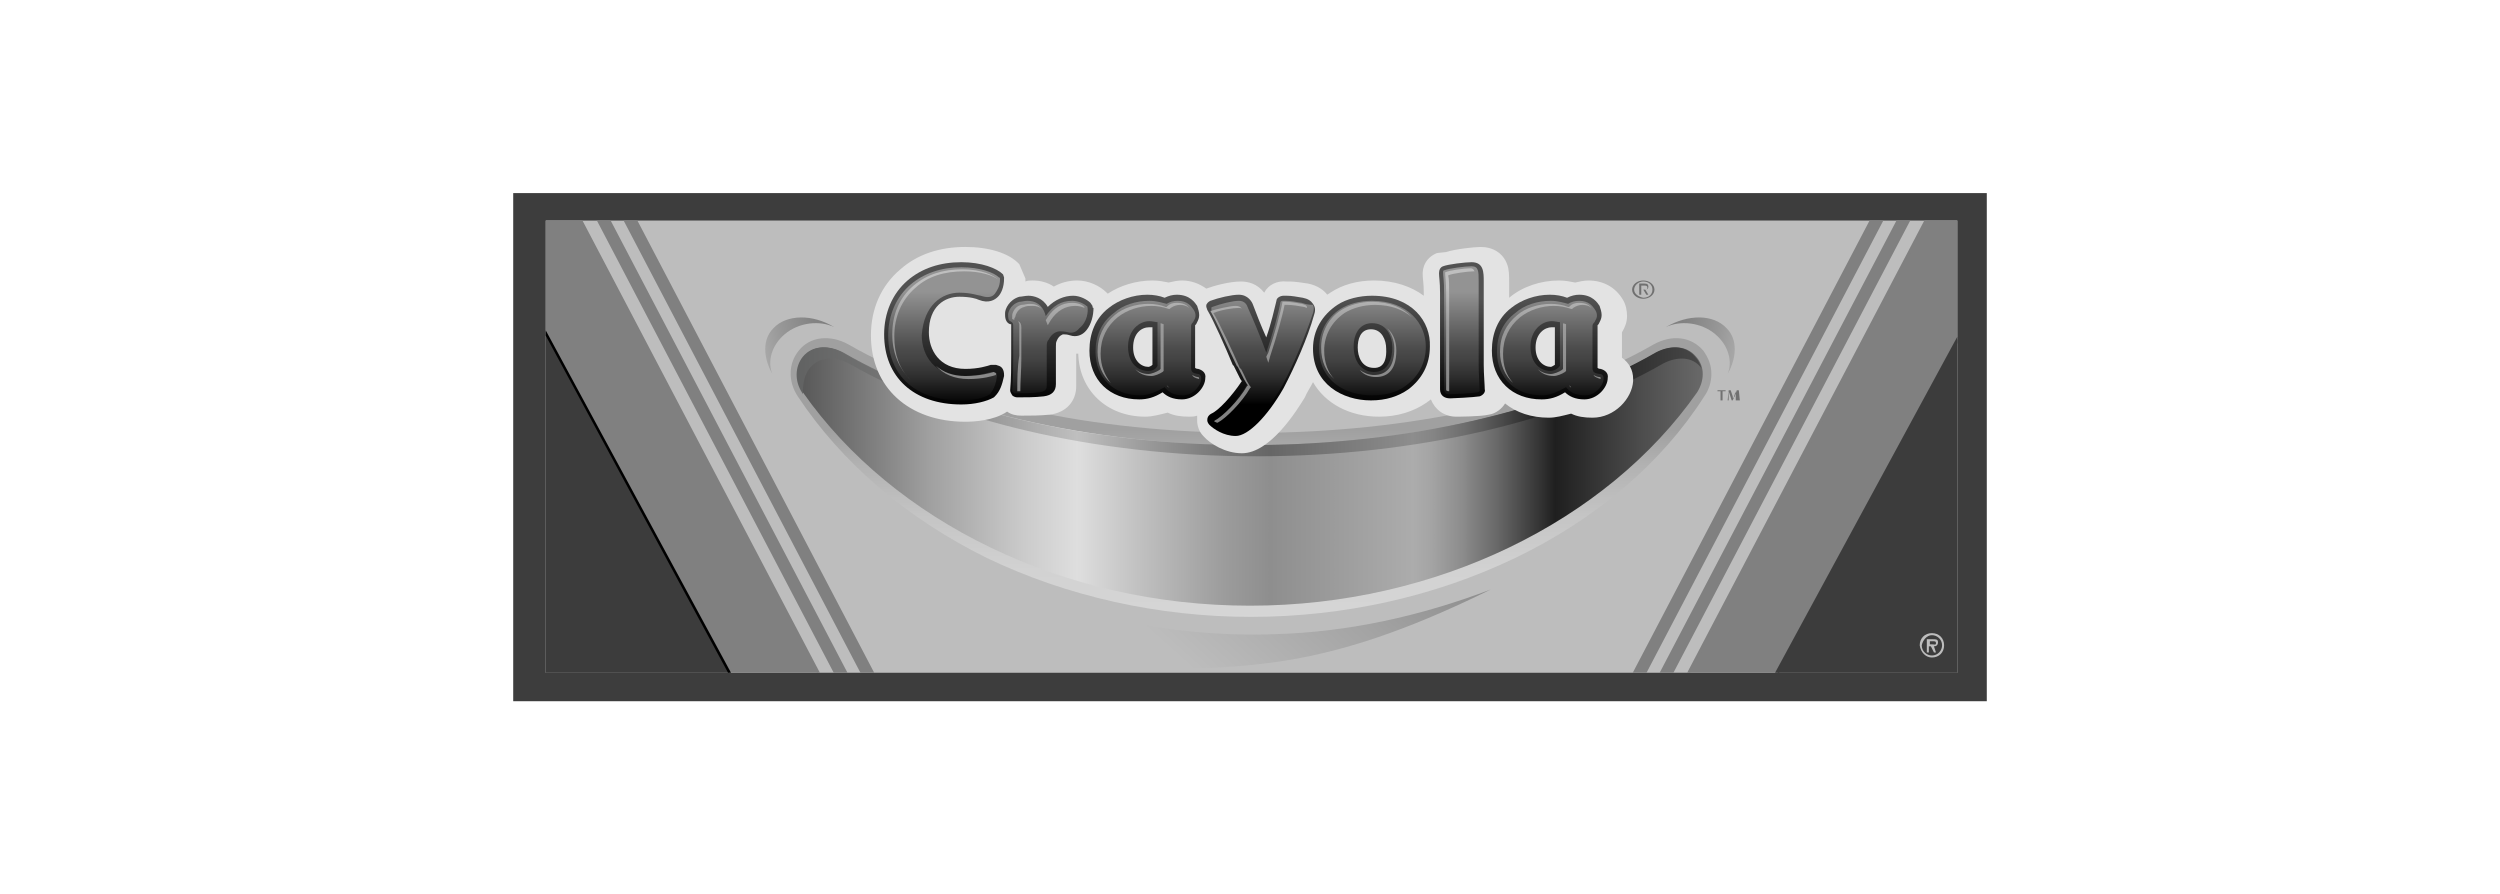 <?xml version="1.0" encoding="utf-8"?>
<!-- Generator: Adobe Illustrator 17.1.0, SVG Export Plug-In . SVG Version: 6.00 Build 0)  -->
<!DOCTYPE svg PUBLIC "-//W3C//DTD SVG 1.1//EN" "http://www.w3.org/Graphics/SVG/1.1/DTD/svg11.dtd">
<svg version="1.1" id="Layer_1" xmlns="http://www.w3.org/2000/svg" xmlns:xlink="http://www.w3.org/1999/xlink" x="0px" y="0px"
	 viewBox="0 0 246 88" enable-background="new 0 0 246 88" xml:space="preserve">
<g>
	<rect x="50.5" y="19" fill-rule="evenodd" clip-rule="evenodd" fill="#3D3D3D" width="145" height="50"/>
	<g>
		<defs>
			<rect id="SVGID_1_" x="53.7" y="21.7" width="138.9" height="44.5"/>
		</defs>
		<use xlink:href="#SVGID_1_"  overflow="visible" fill="#BDBDBD"/>
		<clipPath id="SVGID_2_">
			<use xlink:href="#SVGID_1_"  overflow="visible"/>
		</clipPath>
		<g clip-path="url(#SVGID_2_)">
			<g>
				<g>
					<polygon fill-rule="evenodd" clip-rule="evenodd" fill="#808080" points="47.6,3.3 47.6,69 82,69 					"/>
					<path fill="#808080" d="M82.2,69.1H47.4V3.3l0.2-0.1L82.2,69.1z M47.7,68.9h34.1L47.7,3.8V68.9z"/>
				</g>
				<g>
					<polygon fill-rule="evenodd" clip-rule="evenodd" fill="#3C3C3C" points="46.5,19.3 46.5,69 73.3,69 					"/>
					<path d="M73.5,69.1H46.3V19.3l0.2-0.1L73.5,69.1z M46.6,68.9h26.5l-26.5-49V68.9z"/>
				</g>
				
					<rect x="22.3" y="35.4" transform="matrix(0.464 0.886 -0.886 0.464 67.751 -39.983)" fill="#808080" width="89.2" height="1.2"/>
				
					<rect x="22.7" y="31.1" transform="matrix(0.464 0.886 -0.886 0.464 64.152 -42.607)" fill="#808080" width="89.2" height="1.2"/>
			</g>
			<rect x="47.6" y="-7.9" fill="none" width="40.8" height="76.8"/>
		</g>
		<g clip-path="url(#SVGID_2_)">
			<g>
				<g>
					<polygon fill-rule="evenodd" clip-rule="evenodd" fill="#808080" points="199.1,3.3 199.1,69 164.7,69 					"/>
					<path fill="#808080" d="M199.2,69.1h-34.7l0.1-0.2L199,3.3l0.2,0.1V69.1z M164.9,68.9H199V3.8L164.9,68.9z"/>
				</g>
				<g>
					<polygon fill-rule="evenodd" clip-rule="evenodd" fill="#3C3C3C" points="200.2,19.3 200.2,69 173.4,69 					"/>
					<path fill="#3C3C3C" d="M200.3,69.1h-27.2l0.1-0.2l26.9-49.6l0.2,0.1V69.1z M173.6,68.9h26.5v-49L173.6,68.9z"/>
				</g>
				
					<rect x="179.2" y="-8.6" transform="matrix(0.886 0.464 -0.464 0.886 37.151 -79.224)" fill="#808080" width="1.2" height="89.2"/>
				
					<rect x="178.8" y="-12.9" transform="matrix(0.886 0.464 -0.464 0.886 35.122 -79.541)" fill="#808080" width="1.2" height="89.2"/>
			</g>
			<rect x="158.3" y="-7.9" fill="none" width="40.8" height="76.8"/>
		</g>
	</g>
	<path fill-rule="evenodd" clip-rule="evenodd" fill="#BDBDBD" d="M190.1,64.7c0.7,0,1.2-0.5,1.2-1.2c0-0.7-0.5-1.2-1.2-1.2
		c-0.7,0-1.2,0.5-1.2,1.2C189,64.2,189.5,64.7,190.1,64.7z M190.1,62.5c0.5,0,1,0.4,1,1c0,0.5-0.4,1-1,1c-0.5,0-1-0.4-1-1
		C189.2,63,189.6,62.5,190.1,62.5z M190.3,63.6c0.2,0,0.4-0.1,0.4-0.4c0-0.3-0.2-0.3-0.5-0.3h-0.6v1.3h0.2v-0.6h0.2l0.3,0.6h0.2
		L190.3,63.6z M190.2,63.1c0.2,0,0.3,0,0.3,0.2c0,0.2-0.2,0.1-0.4,0.1h-0.2v-0.3H190.2z"/>
	<g>
		
			<linearGradient id="SVGID_3_" gradientUnits="userSpaceOnUse" x1="310.19" y1="410.684" x2="310.19" y2="391.844" gradientTransform="matrix(1 0 0 1 -187.166 -349.513)">
			<stop  offset="0" style="stop-color:#D6D6D6"/>
			<stop  offset="0.267" style="stop-color:#D2D2D2"/>
			<stop  offset="0.544" style="stop-color:#C5C5C5"/>
			<stop  offset="0.825" style="stop-color:#B1B1B1"/>
			<stop  offset="1" style="stop-color:#A0A0A0"/>
		</linearGradient>
		<path fill="url(#SVGID_3_)" d="M167.6,34.5c-1.2-1.4-3.1-1.6-4.9-0.6c-9.5,5.5-24,8.7-39.6,8.7c-15.7,0-30.1-3.2-39.6-8.7
			c-1.8-1-3.8-0.8-4.9,0.6c-1,1.2-1.1,3-0.1,4.5c4.3,6.5,10.7,12,18.6,15.9c7.9,3.8,16.9,5.8,26,5.8c9.1,0,18.1-2,26-5.8
			c7.9-3.8,14.4-9.3,18.6-15.9c0.5-0.7,0.7-1.5,0.7-2.2C168.4,35.9,168.1,35.2,167.6,34.5z"/>
		<g>
			<g>
				
					<linearGradient id="SVGID_4_" gradientUnits="userSpaceOnUse" x1="205.596" y1="-368.061" x2="237.32" y2="-397.547" gradientTransform="matrix(0.98 0 0 0.813 -98.621 369.051)">
					<stop  offset="0.324" style="stop-color:#BDBDBD"/>
					<stop  offset="0.708" style="stop-color:#A3A3A3"/>
					<stop  offset="0.978" style="stop-color:#8D8D8D"/>
				</linearGradient>
				<path fill="url(#SVGID_4_)" d="M93.1,62.1c11.9,3.6,23.2,4.5,33.4,2.9c6.9-1.1,13.5-3.7,20.2-7c-7.1,2.7-14.2,4.2-21.2,4.4
					c-10.4,0.4-21.3-2-32.5-7"/>
			</g>
			<g>
				
					<linearGradient id="SVGID_5_" gradientUnits="userSpaceOnUse" x1="8248.076" y1="1219.615" x2="8255.3" y2="1219.615" gradientTransform="matrix(-0.979 -0.204 -0.204 0.979 8494.423 523.038)">
					<stop  offset="0" style="stop-color:#A7A7A7"/>
					<stop  offset="0.276" style="stop-color:#979797"/>
					<stop  offset="0.702" style="stop-color:#848484"/>
					<stop  offset="1" style="stop-color:#7D7D7D"/>
				</linearGradient>
				<path fill="url(#SVGID_5_)" d="M169.9,32.3c1.1,1.1,1,2.9,0.1,4.5c0.5-1.2,0.1-2.8-1.2-3.9c-1.4-1.2-3.5-1.4-4.9-0.7
					C166.1,30.9,168.6,30.9,169.9,32.3z"/>
			</g>
			<g>
				
					<linearGradient id="SVGID_6_" gradientUnits="userSpaceOnUse" x1="1013.055" y1="-287.989" x2="1020.28" y2="-287.989" gradientTransform="matrix(0.979 -0.204 0.204 0.979 -857.747 523.038)">
					<stop  offset="0" style="stop-color:#A7A7A7"/>
					<stop  offset="0.276" style="stop-color:#979797"/>
					<stop  offset="0.702" style="stop-color:#848484"/>
					<stop  offset="1" style="stop-color:#7D7D7D"/>
				</linearGradient>
				<path fill="url(#SVGID_6_)" d="M76.1,32.3c-1.1,1.1-1,2.9-0.1,4.5c-0.5-1.2-0.1-2.8,1.2-3.9c1.4-1.2,3.5-1.4,4.9-0.7
					C80,30.9,77.4,30.9,76.1,32.3z"/>
			</g>
		</g>
		
			<linearGradient id="SVGID_7_" gradientUnits="userSpaceOnUse" x1="235.16" y1="376.008" x2="324.226" y2="376.008" gradientTransform="matrix(1 0 0 1 -156.671 -329.173)">
			<stop  offset="0" style="stop-color:#565656"/>
			<stop  offset="9.512927e-02" style="stop-color:#858585"/>
			<stop  offset="0.146" style="stop-color:#A0A0A0"/>
			<stop  offset="0.253" style="stop-color:#CCCCCC"/>
			<stop  offset="0.309" style="stop-color:#DEDEDE"/>
			<stop  offset="0.374" style="stop-color:#C2C2C2"/>
			<stop  offset="0.471" style="stop-color:#9C9C9C"/>
			<stop  offset="0.522" style="stop-color:#8E8E8E"/>
			<stop  offset="0.68" style="stop-color:#ACACAC"/>
			<stop  offset="0.7" style="stop-color:#A4A4A4"/>
			<stop  offset="0.733" style="stop-color:#8D8D8D"/>
			<stop  offset="0.773" style="stop-color:#686868"/>
			<stop  offset="0.819" style="stop-color:#353535"/>
			<stop  offset="0.837" style="stop-color:#1F1F1F"/>
			<stop  offset="0.933" style="stop-color:#4D4D4D"/>
			<stop  offset="1" style="stop-color:#696969"/>
		</linearGradient>
		<path fill="url(#SVGID_7_)" d="M166.9,35.1c-1-1.2-2.6-1.1-3.9-0.4c-9.5,5.5-24,9.1-40,9.1h0c-16,0-30.5-3.6-40-9.1
			c-1.3-0.7-2.9-0.8-3.9,0.4c-0.8,1-0.8,2.4-0.1,3.5c8.9,12.7,25.6,21,44,21c18.3,0,35.1-8.3,44-21
			C167.7,37.5,167.8,36.1,166.9,35.1z"/>
		
			<linearGradient id="SVGID_8_" gradientUnits="userSpaceOnUse" x1="94.099" y1="63.718" x2="183.101" y2="63.718" gradientTransform="matrix(1 0 0 1 -15.61 -24.194)">
			<stop  offset="0" style="stop-color:#616262"/>
			<stop  offset="0.146" style="stop-color:#7E7E7E"/>
			<stop  offset="0.309" style="stop-color:#BFBFBF"/>
			<stop  offset="0.388" style="stop-color:#999999"/>
			<stop  offset="0.476" style="stop-color:#747474"/>
			<stop  offset="0.522" style="stop-color:#666666"/>
			<stop  offset="0.68" style="stop-color:#8D8D8D"/>
			<stop  offset="0.702" style="stop-color:#858585"/>
			<stop  offset="0.737" style="stop-color:#6E6E6E"/>
			<stop  offset="0.78" style="stop-color:#494949"/>
			<stop  offset="0.83" style="stop-color:#161616"/>
			<stop  offset="0.837" style="stop-color:#0E0E0E"/>
			<stop  offset="0.918" style="stop-color:#2E2E2E"/>
			<stop  offset="1" style="stop-color:#494949"/>
		</linearGradient>
		<path fill="url(#SVGID_8_)" d="M79.7,36.2c1-1.2,2.6-1.1,3.9-0.4c9.5,5.5,24,9.1,40,9.1h0c16,0,30.5-3.6,40-9.1
			c1.3-0.7,2.9-0.8,3.8,0.4c-0.1-0.4-0.3-0.8-0.6-1.1c-1-1.2-2.6-1.1-3.9-0.4c-9.5,5.5-24,9.1-40,9.1h0c-16,0-30.5-3.6-40-9.1
			c-1.3-0.7-2.9-0.8-3.9,0.4c-0.8,1-0.8,2.4-0.1,3.5c0,0.1,0.1,0.1,0.1,0.2C79,37.9,79.1,36.9,79.7,36.2z"/>
		<g>
			<path fill="#E3E3E3" d="M141.4,24.9c-1,0.4-1.5,1.3-1.4,2.3c0,0,0,0,0,0c0,0.3,0.1,0.6,0.1,1.7v0.2c-1.2-0.9-2.9-1.5-4.9-1.5h0
				c-1.6,0-3.1,0.4-4.3,1.2c-0.1,0.1-0.2,0.1-0.3,0.2c-0.3-0.4-0.9-0.9-1.9-1.1c0,0,0,0,0,0c-0.7-0.1-1.3-0.2-1.8-0.2
				c0,0-0.3,0-0.3,0c-0.9-0.1-1.8,0.3-2.2,1.1c-0.7-0.9-1.6-1.1-2.3-1.1c-1.1,0-2.6,0.4-3.4,0.7l0,0c0,0,0,0,0,0
				c-0.7-0.5-1.5-0.8-2.4-0.8c-0.4,0-0.9,0.1-1.3,0.2c-0.5-0.1-1-0.2-1.6-0.2c-1.6,0-3.2,0.5-4.4,1.3l-0.1-0.1
				c-0.7-0.7-1.8-1.2-2.9-1.2c-0.8,0-1.6,0.2-2.3,0.6c-0.6-0.4-1.3-0.6-2.1-0.6c-0.2,0-0.5,0-0.7,0.1c0-0.1,0-0.1,0-0.2
				c0,0,0-0.1,0-0.1c0,0-0.6-1.4-0.6-1.4l0,0c-1-1.1-3-1.7-5.3-1.7c-2.5,0-4.7,0.7-6.4,2.2c-1.9,1.6-2.9,3.9-2.9,6.5
				c0,5.1,3.7,8.5,9.3,8.5c0.8,0,2.8-0.1,4.1-1c0.4,0.3,0.9,0.4,1.4,0.4h0c1,0,1.8,0,2.8-0.1c1.6-0.2,2.6-1.3,2.6-2.8
				c0,0,0-2.4,0-3.2c0.1,0,0.1,0,0.2,0c0.1,3.6,2.8,6.2,6.6,6.2c0.7,0,1.4-0.2,2.2-0.4c0.6,0.3,1.3,0.4,2.1,0.4c0.3,0,0.5,0,0.8-0.1
				c0,0.1,0,0.3,0,0.4v0.1c0,0.5,0.2,1.1,0.6,1.5c0.7,0.8,2.2,1.7,3.8,1.7c2.8,0,5.4-4.2,6.2-5.5c0.2-0.5,0.5-0.9,0.8-1.5
				c1.2,2.1,3.6,3.4,6.5,3.4c1.8,0,3.4-0.5,4.7-1.4c0.1-0.1,0.3-0.2,0.4-0.3c0.4,1,1.3,1.7,2.5,1.7c0,0,2.4,0,3.2-0.2c0,0,0,0,0,0
				c0.7-0.1,1.3-0.6,1.6-1.1c1.1,0.9,2.6,1.4,4.3,1.4c0.7,0,1.4-0.2,2.2-0.4c0.6,0.3,1.3,0.4,2.1,0.4c2.2,0,3.9-1.9,4-3.6
				c0-0.1,0-0.1,0-0.2c0-0.9-0.4-1.6-1.1-2.1c0-0.9,0-2,0-2.5c0.3-0.5,0.5-1,0.5-1.6c0-0.5-0.1-1.1-0.4-1.6
				c-0.7-1.2-1.9-1.9-3.4-1.9c-0.4,0-0.9,0.1-1.3,0.2c-0.5-0.1-1-0.2-1.6-0.2c-1.8,0-3.6,0.6-4.9,1.7c0,0,0,0,0,0v-1.5
				c0-0.7,0-1.3-0.2-1.8c-0.4-1.1-1.4-1.7-2.6-1.7c-0.6,0-2.5,0.2-3.4,0.5L141.4,24.9z"/>
		</g>
		<g>
			
				<linearGradient id="SVGID_9_" gradientUnits="userSpaceOnUse" x1="-971.412" y1="-807.665" x2="-971.412" y2="-793.343" gradientTransform="matrix(0.748 0 0 0.723 829.414 613.273)">
				<stop  offset="0" style="stop-color:#525252"/>
				<stop  offset="1" style="stop-color:#000000"/>
			</linearGradient>
			<path fill="url(#SVGID_9_)" d="M107.5,30.1L107.5,30.1l-0.2-0.3c-0.3-0.3-1-0.7-1.7-0.7c-0.9,0-1.8,0.4-2.5,1.1
				c-0.5-0.9-1.4-1.1-1.9-1.1c-0.3,0-0.7,0.1-0.9,0.1c0,0,0,0,0,0c-1,0.3-1.4,1.2-1.4,1.6c0,0.1,0,0.1,0,0.2c0,0.5,0.2,0.8,0.5,0.9
				c0,0,0,0,0.1,0c0,0,0,3.1,0,3.1c0,1.1,0,2.3-0.1,3.4l0,0c0,0,0,0,0,0c0,0.2,0.1,0.3,0.2,0.5c0.1,0.1,0.3,0.2,0.5,0.2h0
				c0.9,0,1.7,0,2.6-0.1c0.8-0.1,1.2-0.5,1.2-1.2v-3.7c0-0.3,0-0.4,0.1-0.6c0.2-0.5,0.6-0.6,0.6-0.6c0.2,0,0.4,0,0.7,0.1
				c0.6,0.2,1.2,0,1.6-0.5c0.5-0.6,0.7-1.5,0.7-2.2C107.5,30.3,107.5,30.2,107.5,30.1z"/>
			
				<linearGradient id="SVGID_10_" gradientUnits="userSpaceOnUse" x1="-943.654" y1="-807.671" x2="-943.654" y2="-793.344" gradientTransform="matrix(0.748 0 0 0.723 829.414 613.273)">
				<stop  offset="0" style="stop-color:#525252"/>
				<stop  offset="1" style="stop-color:#000000"/>
			</linearGradient>
			<path fill="url(#SVGID_10_)" d="M119.2,40.7c-0.2,0.1-0.4,0.3-0.4,0.6v0.1c0,0.1,0.1,0.3,0.2,0.4c0.4,0.4,1.4,1.1,2.6,1.1
				c1.2,0,3.1-1.9,4.7-4.7c1.1-2.1,2.4-5,3-7.2c0.1-0.3,0.2-0.7-0.1-1.1c-0.2-0.3-0.5-0.5-1-0.6c0,0,0,0,0,0
				c-0.6-0.1-1.1-0.2-1.6-0.2c0,0-0.3,0-0.3,0c-0.3,0-0.7,0.2-0.7,0.5l0,0c-0.2,0.8-0.5,2.2-1,3.6c-0.5-1.1-1-2.4-1.3-3.2
				c-0.1-0.3-0.5-1-1.4-1h0c-0.7,0-2,0.3-2.8,0.6l0,0c-0.2,0.1-0.3,0.2-0.4,0.4l0,0.2l0.1,0.3l0,0c0.6,1,1.8,3.7,2.5,5.4l0.1,0.1
				c0,0,0.6,1.2,0.6,1.2c0,0,0.1,0.2,0.2,0.3C121.2,39,119.9,40.4,119.2,40.7L119.2,40.7z"/>
			
				<linearGradient id="SVGID_11_" gradientUnits="userSpaceOnUse" x1="-928.829" y1="-807.664" x2="-928.829" y2="-793.342" gradientTransform="matrix(0.748 0 0 0.723 829.414 613.273)">
				<stop  offset="0" style="stop-color:#525252"/>
				<stop  offset="1" style="stop-color:#000000"/>
			</linearGradient>
			<path fill="url(#SVGID_11_)" d="M135,29.1L135,29.1c-1.2,0-2.5,0.3-3.4,0.9c-1.5,1-2.4,2.5-2.4,4.3c0,3.5,2.9,5.1,5.7,5.1
				c1.5,0,2.7-0.4,3.7-1.1c1.3-1,2.1-2.4,2.1-4.2C140.8,31.7,139,29.1,135,29.1z M135.2,36.2c-1.2,0-1.6-1.1-1.6-2
				c0-0.7,0.2-1.8,1.3-1.8h0c1.1,0,1.5,1.1,1.5,1.9C136.5,36.2,135.5,36.2,135.2,36.2z"/>
			
				<linearGradient id="SVGID_12_" gradientUnits="userSpaceOnUse" x1="-917.068" y1="-807.665" x2="-917.068" y2="-793.341" gradientTransform="matrix(0.748 0 0 0.723 829.414 613.273)">
				<stop  offset="0" style="stop-color:#525252"/>
				<stop  offset="1" style="stop-color:#000000"/>
			</linearGradient>
			<path fill="url(#SVGID_12_)" d="M146,35.9v-8.2c0-0.9,0-1.9-1.2-1.9c-0.6,0-2.3,0.2-2.8,0.4c0,0,0,0,0,0
				c-0.3,0.1-0.4,0.4-0.4,0.7l0,0c0,0.4,0.1,0.8,0.1,1.9v9.5c0,0.6,0.4,0.9,1,0.9c0.2,0,2.3-0.1,2.9-0.2l0,0
				c0.3-0.1,0.6-0.4,0.5-0.7l0,0C146.1,37.9,146,36.8,146,35.9z"/>
			
				<linearGradient id="SVGID_13_" gradientUnits="userSpaceOnUse" x1="-985.155" y1="-807.665" x2="-985.155" y2="-793.343" gradientTransform="matrix(0.748 0 0 0.723 829.414 613.273)">
				<stop  offset="0" style="stop-color:#525252"/>
				<stop  offset="1" style="stop-color:#000000"/>
			</linearGradient>
			<path fill="url(#SVGID_13_)" d="M98.3,36L98,35.9c0,0-0.4,0-0.4,0l-0.1,0c-0.3,0.1-1.2,0.4-2.5,0.4c-2.6,0-3.6-1.9-3.6-3.6
				c0-2.6,1.6-3.5,3-3.5c1.1,0,1.7,0.2,1.9,0.3c1,0.4,1.6,0,1.9-0.3c0.3-0.3,0.6-0.9,0.6-1.8l0-0.1L98.7,27l0,0
				c-0.6-0.6-2.1-1.2-4.1-1.2c-2.1,0-3.9,0.6-5.3,1.8c-1.5,1.3-2.3,3.2-2.3,5.3c0,4.2,2.9,6.9,7.6,6.9c1.3,0,2.5-0.3,3.2-0.7l0,0
				l0.1-0.1c0,0,0,0,0,0c0.5-0.5,0.7-1.1,0.9-2l0-0.1C98.8,36.4,98.6,36.1,98.3,36z"/>
			
				<linearGradient id="SVGID_14_" gradientUnits="userSpaceOnUse" x1="-958.287" y1="-807.667" x2="-958.287" y2="-793.344" gradientTransform="matrix(0.748 0 0 0.723 829.414 613.273)">
				<stop  offset="0" style="stop-color:#525252"/>
				<stop  offset="1" style="stop-color:#000000"/>
			</linearGradient>
			<path fill="url(#SVGID_14_)" d="M117.9,36.3c-0.2,0-0.3-0.1-0.3-0.1c0,0,0,0,0-0.2v-4c0,0,0,0,0.1-0.1c0,0,0.1-0.2,0.1-0.2
				c0,0,0,0,0,0c0.1-0.2,0.2-0.4,0.2-0.7c0-0.3-0.1-0.6-0.2-0.9c-0.2-0.3-0.7-1.1-2-1.1c-0.4,0-0.8,0.1-1.2,0.3
				c-0.5-0.2-1.1-0.3-1.7-0.3c-1.4,0-2.8,0.5-3.8,1.3c-1.3,1-1.9,2.5-1.9,4.2c0,2.9,2,4.8,4.9,4.8c0.8,0,1.5-0.2,2.3-0.7
				c0.4,0.4,1,0.7,1.9,0.7c1.3,0,2.3-1.2,2.3-2.1C118.7,36.7,118.3,36.4,117.9,36.3z M113,36.1c-0.7,0-1.5-0.6-1.5-1.9
				c0-1.4,0.8-2,1.6-2c0.1,0,0.2,0,0.3,0c0,0.6,0,3.3,0,3.7C113.3,36,113.1,36.1,113,36.1z"/>
			
				<linearGradient id="SVGID_15_" gradientUnits="userSpaceOnUse" x1="-951.396" y1="-797.786" x2="-951.396" y2="-797.786" gradientTransform="matrix(0.748 0 0 0.723 829.414 613.273)">
				<stop  offset="0" style="stop-color:#525252"/>
				<stop  offset="1" style="stop-color:#000000"/>
			</linearGradient>
			<polygon fill="url(#SVGID_15_)" points="118.1,36.3 118.1,36.3 118.2,36.3 			"/>
			
				<linearGradient id="SVGID_16_" gradientUnits="userSpaceOnUse" x1="-905.378" y1="-807.667" x2="-905.378" y2="-793.344" gradientTransform="matrix(0.748 0 0 0.723 829.414 613.273)">
				<stop  offset="0" style="stop-color:#525252"/>
				<stop  offset="1" style="stop-color:#000000"/>
			</linearGradient>
			<path fill="url(#SVGID_16_)" d="M157.5,36.3C157.5,36.3,157.5,36.3,157.5,36.3c-0.2,0-0.3-0.1-0.3-0.1c0,0,0,0,0-0.2v-4
				c0,0,0,0,0.1-0.1c0,0,0.1-0.2,0.1-0.2c0,0,0,0,0,0c0.1-0.2,0.2-0.4,0.2-0.7c0-0.3-0.1-0.6-0.2-0.9c-0.2-0.3-0.7-1.1-2-1.1
				c-0.4,0-0.8,0.1-1.2,0.3c-0.5-0.2-1.1-0.3-1.7-0.3c-1.4,0-2.8,0.5-3.8,1.3c-1.3,1-1.9,2.5-1.9,4.2c0,2.9,2,4.8,4.9,4.8
				c0.8,0,1.5-0.2,2.3-0.7c0.4,0.4,1,0.7,1.9,0.7c1.3,0,2.3-1.2,2.3-2.1C158.3,36.7,157.9,36.4,157.5,36.3z M152.6,36.1
				c-0.7,0-1.5-0.6-1.5-1.9c0-1.4,0.9-2,1.6-2c0.1,0,0.2,0,0.3,0c0,0.6,0,3.3,0,3.7C152.8,36,152.7,36.1,152.6,36.1z"/>
		</g>
		<g>
			
				<linearGradient id="SVGID_17_" gradientUnits="userSpaceOnUse" x1="-971.413" y1="-807.538" x2="-971.413" y2="-792.151" gradientTransform="matrix(0.748 0 0 0.723 829.414 612.55)">
				<stop  offset="0" style="stop-color:#939393"/>
				<stop  offset="0.394" style="stop-color:#5B5B5B"/>
				<stop  offset="0.5" style="stop-color:#4C4C4C"/>
				<stop  offset="0.602" style="stop-color:#434343"/>
				<stop  offset="0.765" style="stop-color:#2C2C2C"/>
				<stop  offset="0.967" style="stop-color:#070707"/>
				<stop  offset="1" style="stop-color:#000000"/>
			</linearGradient>
			<path fill="url(#SVGID_17_)" d="M107,30.2c0,0,0-0.1-0.1-0.1l0,0c-0.2-0.2-0.8-0.5-1.4-0.5c-1.1,0-1.9,0.5-2.6,1.5
				c-0.3-1.2-1.1-1.5-1.8-1.5c-0.3,0-0.6,0.1-0.8,0.1c-1,0.3-1.1,1.2-1.1,1.2c0,0.4,0,0.6,0.2,0.7c0,0,0,0,0,0
				c0.2,0.1,0.3,0.2,0.3,0.4v3.1c0,1.1,0,2.3-0.1,3.4l0,0c0,0,0,0.1,0.1,0.1c0,0,0.1,0.1,0.1,0.1h0c0.9,0,1.7,0,2.5-0.1
				c0.6-0.1,0.7-0.3,0.7-0.7v-3.7c0-0.4,0-0.6,0.2-0.8c0.3-0.6,0.8-0.8,1.1-0.8c0.2,0,0.4,0,0.8,0.1c0.4,0.1,0.8,0,1.1-0.4
				C107,31.7,107.1,30.6,107,30.2z"/>
			
				<linearGradient id="SVGID_18_" gradientUnits="userSpaceOnUse" x1="-943.656" y1="-807.538" x2="-943.656" y2="-792.153" gradientTransform="matrix(0.748 0 0 0.723 829.414 612.55)">
				<stop  offset="0" style="stop-color:#939393"/>
				<stop  offset="0.394" style="stop-color:#5B5B5B"/>
				<stop  offset="0.5" style="stop-color:#4C4C4C"/>
				<stop  offset="0.602" style="stop-color:#434343"/>
				<stop  offset="0.765" style="stop-color:#2C2C2C"/>
				<stop  offset="0.967" style="stop-color:#070707"/>
				<stop  offset="1" style="stop-color:#000000"/>
			</linearGradient>
			<path fill="url(#SVGID_18_)" d="M128.1,29.8C128.1,29.8,128.1,29.8,128.1,29.8c-0.6-0.1-1.1-0.2-1.6-0.2c0,0-0.3,0-0.3,0
				c-0.1,0-0.2,0.1-0.2,0.1l0,0c-0.2,1.2-0.8,3.2-1.4,5c-0.5-1.4-1.3-3.3-1.8-4.4c-0.1-0.3-0.3-0.7-0.9-0.7h0
				c-0.6,0-1.8,0.3-2.6,0.6l0,0c-0.1,0-0.1,0.1-0.1,0.1c0,0,0,0,0,0.1c0,0,0,0.1,0,0.1l0,0c0.6,1,1.8,3.8,2.6,5.4l0.1,0.1
				c0,0,0.6,1.2,0.6,1.2c0.1,0.3,0.2,0.5,0.3,0.5c-0.8,1.4-2.3,2.9-3.1,3.3l0,0c-0.1,0-0.1,0.1-0.1,0.2v0.1c0,0,0,0.1,0.1,0.1
				c0.3,0.4,1.2,0.9,2.2,0.9c0.9,0,2.7-1.6,4.3-4.4c1.1-2,2.3-5,3-7.1c0.1-0.3,0.1-0.6,0-0.8C128.7,30,128.4,29.9,128.1,29.8z"/>
			
				<linearGradient id="SVGID_19_" gradientUnits="userSpaceOnUse" x1="-928.829" y1="-807.538" x2="-928.829" y2="-792.15" gradientTransform="matrix(0.748 0 0 0.723 829.414 612.55)">
				<stop  offset="0" style="stop-color:#939393"/>
				<stop  offset="0.394" style="stop-color:#5B5B5B"/>
				<stop  offset="0.5" style="stop-color:#4C4C4C"/>
				<stop  offset="0.602" style="stop-color:#434343"/>
				<stop  offset="0.765" style="stop-color:#2C2C2C"/>
				<stop  offset="0.967" style="stop-color:#070707"/>
				<stop  offset="1" style="stop-color:#000000"/>
			</linearGradient>
			<path fill="url(#SVGID_19_)" d="M135,29.6L135,29.6c-1.2,0-2.3,0.3-3.1,0.8c-1.4,0.9-2.1,2.3-2.1,3.9c0,3.2,2.6,4.6,5.2,4.6
				c1.4,0,2.5-0.3,3.4-1c1.2-0.9,1.9-2.2,1.9-3.8C140.3,31.9,138.6,29.6,135,29.6z M135.2,36.6c-1.2,0-2-1-2-2.5
				c0-1.4,0.7-2.3,1.8-2.3h0c1.4,0,2,1.2,2,2.4C137,35.3,136.6,36.6,135.2,36.6z"/>
			
				<linearGradient id="SVGID_20_" gradientUnits="userSpaceOnUse" x1="-917.067" y1="-807.539" x2="-917.067" y2="-792.152" gradientTransform="matrix(0.748 0 0 0.723 829.414 612.55)">
				<stop  offset="0" style="stop-color:#939393"/>
				<stop  offset="0.394" style="stop-color:#5B5B5B"/>
				<stop  offset="0.5" style="stop-color:#4C4C4C"/>
				<stop  offset="0.602" style="stop-color:#434343"/>
				<stop  offset="0.765" style="stop-color:#2C2C2C"/>
				<stop  offset="0.967" style="stop-color:#070707"/>
				<stop  offset="1" style="stop-color:#000000"/>
			</linearGradient>
			<path fill="url(#SVGID_20_)" d="M145.5,35.9v-8.2c0-1,0-1.5-0.7-1.5c-0.6,0-2.2,0.2-2.7,0.4l0,0c-0.1,0-0.1,0.1-0.1,0.2l0,0
				c0,0.4,0.1,0.8,0.1,2v9.5c0,0.2,0.1,0.5,0.5,0.5c0.3,0,2.3-0.1,2.8-0.2l0,0c0.1,0,0.2-0.1,0.2-0.2l0,0
				C145.6,37.9,145.5,36.9,145.5,35.9z"/>
			
				<linearGradient id="SVGID_21_" gradientUnits="userSpaceOnUse" x1="-985.154" y1="-807.538" x2="-985.154" y2="-792.152" gradientTransform="matrix(0.748 0 0 0.723 829.414 612.55)">
				<stop  offset="0" style="stop-color:#939393"/>
				<stop  offset="0.394" style="stop-color:#5B5B5B"/>
				<stop  offset="0.5" style="stop-color:#4C4C4C"/>
				<stop  offset="0.602" style="stop-color:#434343"/>
				<stop  offset="0.765" style="stop-color:#2C2C2C"/>
				<stop  offset="0.967" style="stop-color:#070707"/>
				<stop  offset="1" style="stop-color:#000000"/>
			</linearGradient>
			<path fill="url(#SVGID_21_)" d="M94.4,28.8c1.2,0,1.9,0.3,2.1,0.3c0.6,0.2,1.1,0.2,1.4-0.2c0.2-0.3,0.5-0.7,0.5-1.4l0-0.1
				c0,0,0-0.1-0.1-0.1l0,0c-0.5-0.5-1.9-1-3.7-1c-2,0-3.7,0.6-5,1.7c-1.4,1.2-2.2,3-2.2,5c0,4,2.7,6.4,7.1,6.4
				c1.2,0,2.3-0.2,2.9-0.6l0,0c0,0,0,0,0,0l0,0c0.4-0.5,0.6-1,0.7-1.8l0-0.1c0-0.1,0-0.2-0.1-0.2l-0.3-0.1c0,0-0.1,0-0.1,0l-0.1,0
				c-0.3,0.1-1.3,0.4-2.7,0.4c-2.8,0-4.1-2-4.1-4C90.9,30,92.7,28.8,94.4,28.8z"/>
			
				<linearGradient id="SVGID_22_" gradientUnits="userSpaceOnUse" x1="-958.287" y1="-807.538" x2="-958.287" y2="-792.151" gradientTransform="matrix(0.748 0 0 0.723 829.414 612.55)">
				<stop  offset="0" style="stop-color:#939393"/>
				<stop  offset="0.394" style="stop-color:#5B5B5B"/>
				<stop  offset="0.5" style="stop-color:#4C4C4C"/>
				<stop  offset="0.602" style="stop-color:#434343"/>
				<stop  offset="0.765" style="stop-color:#2C2C2C"/>
				<stop  offset="0.967" style="stop-color:#070707"/>
				<stop  offset="1" style="stop-color:#000000"/>
			</linearGradient>
			<path fill="url(#SVGID_22_)" d="M117.9,36.8c-0.6-0.1-0.7-0.2-0.7-0.7v-4c0-0.2,0.1-0.3,0.2-0.4l0.1-0.2c0.2-0.3,0.2-0.7-0.1-1.1
				c-0.2-0.3-0.6-0.8-1.5-0.8c-0.4,0-0.8,0.1-1.1,0.3c-0.4-0.1-1-0.3-1.7-0.3c-1.3,0-2.6,0.4-3.5,1.2c-1.2,0.9-1.8,2.2-1.8,3.8
				c0,2.6,1.8,4.3,4.4,4.3c0.8,0,1.5-0.3,2.4-0.8c0.4,0.5,0.9,0.8,1.8,0.8c1.1,0,1.8-1.1,1.8-1.6C118.2,36.9,118,36.8,117.9,36.8z
				 M113,36.5c-1,0-2-0.7-2-2.4c0-1.6,1.1-2.5,2.1-2.5c0.3,0,0.6,0.1,0.8,0.1c0,0.2,0,4.2,0,4.3C113.7,36.4,113.3,36.5,113,36.5z"/>
			
				<linearGradient id="SVGID_23_" gradientUnits="userSpaceOnUse" x1="-905.376" y1="-807.538" x2="-905.376" y2="-792.151" gradientTransform="matrix(0.748 0 0 0.723 829.414 612.55)">
				<stop  offset="0" style="stop-color:#939393"/>
				<stop  offset="0.394" style="stop-color:#5B5B5B"/>
				<stop  offset="0.5" style="stop-color:#4C4C4C"/>
				<stop  offset="0.602" style="stop-color:#434343"/>
				<stop  offset="0.765" style="stop-color:#2C2C2C"/>
				<stop  offset="0.967" style="stop-color:#070707"/>
				<stop  offset="1" style="stop-color:#000000"/>
			</linearGradient>
			<path fill="url(#SVGID_23_)" d="M157.4,36.8c-0.6-0.1-0.7-0.2-0.7-0.7v-4c0-0.2,0.1-0.3,0.2-0.4l0.1-0.2c0.2-0.3,0.2-0.7-0.1-1.1
				c-0.2-0.3-0.6-0.8-1.5-0.8c-0.4,0-0.8,0.1-1.1,0.3c-0.4-0.1-1-0.3-1.7-0.3c-1.3,0-2.6,0.4-3.5,1.2c-1.2,0.9-1.8,2.2-1.8,3.8
				c0,2.6,1.8,4.3,4.4,4.3c0.8,0,1.5-0.3,2.4-0.8c0.4,0.5,0.9,0.8,1.9,0.8c1.1,0,1.8-1.1,1.8-1.6C157.8,36.9,157.6,36.8,157.4,36.8z
				 M152.6,36.5c-1,0-2-0.7-2-2.4c0-1.6,1.1-2.5,2.1-2.5c0.3,0,0.6,0.1,0.8,0.1c0,0.2,0,4.2,0,4.3C153.2,36.4,152.8,36.5,152.6,36.5
				z"/>
		</g>
		<g>
			<g>
				
					<linearGradient id="SVGID_24_" gradientUnits="userSpaceOnUse" x1="-976.169" y1="-803.644" x2="-976.169" y2="-803.643" gradientTransform="matrix(0.748 0 0 0.723 829.414 612.55)">
					<stop  offset="5.618000e-03" style="stop-color:#BFBFBF"/>
					<stop  offset="0.365" style="stop-color:#9A9A9A"/>
					<stop  offset="1" style="stop-color:#838383"/>
				</linearGradient>
				<polygon fill="url(#SVGID_24_)" points="99.6,31.4 99.6,31.4 99.6,31.4 				"/>
				
					<linearGradient id="SVGID_25_" gradientUnits="userSpaceOnUse" x1="-976.175" y1="-803.648" x2="-976.175" y2="-803.644" gradientTransform="matrix(0.748 0 0 0.723 829.414 612.55)">
					<stop  offset="5.618000e-03" style="stop-color:#BFBFBF"/>
					<stop  offset="0.365" style="stop-color:#9A9A9A"/>
					<stop  offset="1" style="stop-color:#838383"/>
				</linearGradient>
				<path fill="url(#SVGID_25_)" d="M99.6,31.4C99.6,31.4,99.6,31.4,99.6,31.4C99.6,31.4,99.6,31.4,99.6,31.4z"/>
				
					<linearGradient id="SVGID_26_" gradientUnits="userSpaceOnUse" x1="-969.104" y1="-808.185" x2="-969.104" y2="-793.126" gradientTransform="matrix(0.748 0 0 0.723 829.414 612.55)">
					<stop  offset="5.618000e-03" style="stop-color:#BFBFBF"/>
					<stop  offset="0.365" style="stop-color:#9A9A9A"/>
					<stop  offset="1" style="stop-color:#838383"/>
				</linearGradient>
				<path fill="url(#SVGID_26_)" d="M103.1,32l0.3-0.5c0.6-0.9,1.4-1.4,2.4-1.4c0.4,0,0.7,0.1,0.9,0.2c0,0,0-0.1,0-0.1
					c-0.2-0.2-0.6-0.4-1.2-0.4c-1,0-1.8,0.5-2.4,1.4l-0.2,0.3L103.1,32z"/>
				
					<linearGradient id="SVGID_27_" gradientUnits="userSpaceOnUse" x1="-975.359" y1="-808.184" x2="-975.359" y2="-793.123" gradientTransform="matrix(0.748 0 0 0.723 829.414 612.55)">
					<stop  offset="5.618000e-03" style="stop-color:#BFBFBF"/>
					<stop  offset="0.365" style="stop-color:#9A9A9A"/>
					<stop  offset="1" style="stop-color:#838383"/>
				</linearGradient>
				<path fill="url(#SVGID_27_)" d="M100.1,38.5c0.1,0,0.2,0,0.3,0c0-1,0.1-2.1,0.1-3.2v-3.1c0-0.3-0.1-0.5-0.3-0.6
					c0,0.1,0.1,0.2,0.1,0.3v3.1C100.1,36.2,100.1,37.4,100.1,38.5z"/>
				
					<linearGradient id="SVGID_28_" gradientUnits="userSpaceOnUse" x1="-974.345" y1="-808.186" x2="-974.345" y2="-793.12" gradientTransform="matrix(0.748 0 0 0.723 829.414 612.55)">
					<stop  offset="5.618000e-03" style="stop-color:#BFBFBF"/>
					<stop  offset="0.365" style="stop-color:#9A9A9A"/>
					<stop  offset="1" style="stop-color:#838383"/>
				</linearGradient>
				<path fill="url(#SVGID_28_)" d="M99.9,31.2c0,0,0.1-0.8,0.9-1c0.2-0.1,0.5-0.1,0.8-0.1c0.4,0,0.7,0.1,0.9,0.3
					c-0.3-0.4-0.7-0.5-1.2-0.5c-0.3,0-0.5,0.1-0.8,0.1c-0.8,0.2-0.9,1-0.9,1c0,0.3,0,0.4,0,0.4c0.1,0,0.2,0.1,0.2,0.1
					C99.8,31.4,99.8,31.3,99.9,31.2z"/>
				
					<linearGradient id="SVGID_29_" gradientUnits="userSpaceOnUse" x1="-976.166" y1="-803.643" x2="-976.166" y2="-803.642" gradientTransform="matrix(0.748 0 0 0.723 829.414 612.55)">
					<stop  offset="5.618000e-03" style="stop-color:#BFBFBF"/>
					<stop  offset="0.365" style="stop-color:#9A9A9A"/>
					<stop  offset="1" style="stop-color:#838383"/>
				</linearGradient>
				<polygon fill="url(#SVGID_29_)" points="99.6,31.4 99.6,31.4 99.6,31.4 				"/>
			</g>
			<g>
				
					<linearGradient id="SVGID_30_" gradientUnits="userSpaceOnUse" x1="-940.102" y1="-808.185" x2="-940.102" y2="-793.126" gradientTransform="matrix(0.748 0 0 0.723 829.414 612.55)">
					<stop  offset="5.618000e-03" style="stop-color:#BFBFBF"/>
					<stop  offset="0.365" style="stop-color:#9A9A9A"/>
					<stop  offset="1" style="stop-color:#838383"/>
				</linearGradient>
				<path fill="url(#SVGID_30_)" d="M124.8,35.7L125,35c0.6-1.8,1.2-3.9,1.4-5c0.1,0,0.3,0,0.3,0c0.5,0,1,0.1,1.6,0.2
					c0.1,0,0.2,0.1,0.3,0.1c0,0,0-0.1,0-0.1c0-0.1-0.1-0.2-0.5-0.3c-0.6-0.1-1.1-0.2-1.6-0.2c0,0-0.2,0-0.3,0
					c-0.2,1.1-0.8,3.2-1.4,5l-0.2,0.4L124.8,35.7z"/>
				
					<linearGradient id="SVGID_31_" gradientUnits="userSpaceOnUse" x1="-947.309" y1="-808.186" x2="-947.309" y2="-793.123" gradientTransform="matrix(0.748 0 0 0.723 829.414 612.55)">
					<stop  offset="5.618000e-03" style="stop-color:#BFBFBF"/>
					<stop  offset="0.365" style="stop-color:#9A9A9A"/>
					<stop  offset="1" style="stop-color:#838383"/>
				</linearGradient>
				<path fill="url(#SVGID_31_)" d="M119.8,41.6c0.8-0.4,2.4-2,3.2-3.4l0.1-0.1l-0.1-0.1c0,0-0.3-0.5-0.3-0.5c0,0-0.6-1.3-0.6-1.2
					l-0.1-0.1c-0.7-1.6-2-4.4-2.6-5.4c0.7-0.3,1.9-0.5,2.5-0.5h0c0.1,0,0.2,0,0.3,0.1c-0.1-0.2-0.3-0.3-0.6-0.3h0
					c-0.6,0-1.8,0.3-2.5,0.5c0.6,1,1.8,3.8,2.6,5.4l0.1,0.1c0,0,0.6,1.2,0.6,1.2c0,0,0.3,0.5,0.3,0.5l0.1,0.1l-0.1,0.1
					c-0.8,1.4-2.4,3-3.2,3.4c0,0,0,0.1,0,0.1C119.6,41.5,119.7,41.6,119.8,41.6C119.8,41.6,119.8,41.6,119.8,41.6z"/>
			</g>
			<g>
				
					<linearGradient id="SVGID_32_" gradientUnits="userSpaceOnUse" x1="-928.008" y1="-808.183" x2="-928.008" y2="-793.125" gradientTransform="matrix(0.748 0 0 0.723 829.414 612.55)">
					<stop  offset="5.618000e-03" style="stop-color:#BFBFBF"/>
					<stop  offset="0.365" style="stop-color:#9A9A9A"/>
					<stop  offset="1" style="stop-color:#838383"/>
				</linearGradient>
				<path fill="url(#SVGID_32_)" d="M135.4,37.1c1.3,0,2-0.9,2-2.6c0-0.9-0.3-1.7-0.9-2.2c0.4,0.5,0.7,1.2,0.7,2
					c0,1.7-0.7,2.6-2,2.6c-0.5,0-1-0.2-1.4-0.5C134.2,36.9,134.8,37.1,135.4,37.1z"/>
				
					<linearGradient id="SVGID_33_" gradientUnits="userSpaceOnUse" x1="-929.583" y1="-808.186" x2="-929.583" y2="-793.122" gradientTransform="matrix(0.748 0 0 0.723 829.414 612.55)">
					<stop  offset="5.618000e-03" style="stop-color:#BFBFBF"/>
					<stop  offset="0.365" style="stop-color:#9A9A9A"/>
					<stop  offset="1" style="stop-color:#838383"/>
				</linearGradient>
				<path fill="url(#SVGID_33_)" d="M130.3,34.5c0-1.5,0.7-2.8,2-3.7c0.8-0.5,1.9-0.8,3-0.8h0c1.6,0,2.8,0.5,3.6,1.2
					c-0.8-0.9-2.1-1.5-3.9-1.5h0c-1.1,0-2.2,0.3-3,0.8c-1.3,0.8-2,2.2-2,3.7c0,1.4,0.5,2.4,1.3,3.1
					C130.7,36.7,130.3,35.7,130.3,34.5z"/>
			</g>
			
				<linearGradient id="SVGID_34_" gradientUnits="userSpaceOnUse" x1="-917.165" y1="-808.186" x2="-917.165" y2="-793.123" gradientTransform="matrix(0.748 0 0 0.723 829.414 612.55)">
				<stop  offset="5.618000e-03" style="stop-color:#BFBFBF"/>
				<stop  offset="0.365" style="stop-color:#9A9A9A"/>
				<stop  offset="1" style="stop-color:#838383"/>
			</linearGradient>
			<path fill="url(#SVGID_34_)" d="M142.6,29.1c0-1.1,0-1.6-0.1-2c0.4-0.2,2-0.4,2.5-0.4c0,0,0.1,0,0.1,0c-0.1-0.2-0.2-0.3-0.4-0.3
				c-0.6,0-2.1,0.2-2.5,0.4c0,0.4,0.1,0.9,0.1,2v9.5c0,0.1,0,0.2,0.3,0.2V29.1z"/>
			<g>
				
					<linearGradient id="SVGID_35_" gradientUnits="userSpaceOnUse" x1="-982.299" y1="-808.187" x2="-982.299" y2="-793.123" gradientTransform="matrix(0.748 0 0 0.723 829.414 612.55)">
					<stop  offset="5.618000e-03" style="stop-color:#BFBFBF"/>
					<stop  offset="0.365" style="stop-color:#9A9A9A"/>
					<stop  offset="1" style="stop-color:#838383"/>
				</linearGradient>
				<path fill="url(#SVGID_35_)" d="M98,36.7c-0.1,0-0.2-0.1-0.2-0.1c0,0,0,0,0,0C97.5,36.7,96.4,37,95,37c-1.3,0-2.2-0.4-2.9-1
					c0.7,0.8,1.8,1.3,3.2,1.3c1.4,0,2.4-0.3,2.7-0.4C98,36.8,98,36.8,98,36.7C98,36.8,98,36.7,98,36.7z"/>
				
					<linearGradient id="SVGID_36_" gradientUnits="userSpaceOnUse" x1="-985.159" y1="-808.185" x2="-985.159" y2="-793.124" gradientTransform="matrix(0.748 0 0 0.723 829.414 612.55)">
					<stop  offset="5.618000e-03" style="stop-color:#BFBFBF"/>
					<stop  offset="0.365" style="stop-color:#9A9A9A"/>
					<stop  offset="1" style="stop-color:#838383"/>
				</linearGradient>
				<path fill="url(#SVGID_36_)" d="M88,33.1c0-1.9,0.7-3.6,2.1-4.8c1.2-1.1,2.8-1.6,4.8-1.6c1.6,0,2.8,0.4,3.3,0.8c0,0,0,0,0,0
					c0,0,0,0,0,0c0,0,0,0,0,0c-0.4-0.4-1.6-1-3.5-1c-1.9,0-3.5,0.5-4.8,1.6c-1.4,1.2-2.1,2.8-2.1,4.8c0,1.9,0.7,3.4,1.8,4.5
					C88.5,36.3,88,34.9,88,33.1z"/>
			</g>
			<g>
				
					<linearGradient id="SVGID_37_" gradientUnits="userSpaceOnUse" x1="-952.124" y1="-808.15" x2="-952.124" y2="-793.131" gradientTransform="matrix(0.748 0 0 0.723 829.414 612.55)">
					<stop  offset="5.618000e-03" style="stop-color:#BFBFBF"/>
					<stop  offset="0.365" style="stop-color:#9A9A9A"/>
					<stop  offset="1" style="stop-color:#838383"/>
				</linearGradient>
				<path fill="url(#SVGID_37_)" d="M118,37.3C118,37.2,118,37.2,118,37.3c0-0.2-0.1-0.2-0.1-0.2c-0.2,0-0.4-0.1-0.6-0.2
					C117.4,37.1,117.6,37.2,118,37.3z"/>
				
					<linearGradient id="SVGID_38_" gradientUnits="userSpaceOnUse" x1="-958.876" y1="-808.186" x2="-958.876" y2="-793.124" gradientTransform="matrix(0.748 0 0 0.723 829.414 612.55)">
					<stop  offset="5.618000e-03" style="stop-color:#BFBFBF"/>
					<stop  offset="0.365" style="stop-color:#9A9A9A"/>
					<stop  offset="1" style="stop-color:#838383"/>
				</linearGradient>
				<path fill="url(#SVGID_38_)" d="M108.3,34.8c0-1.5,0.6-2.7,1.7-3.6c0.9-0.7,2.1-1.1,3.3-1.1c0.6,0,1.1,0.1,1.7,0.3l0.1,0
					l0.1-0.1c0.3-0.2,0.6-0.3,0.9-0.3c0.4,0,0.7,0.1,0.9,0.3c-0.2-0.3-0.6-0.5-1.2-0.5c-0.4,0-0.7,0.1-0.9,0.3l-0.1,0.1l-0.1,0
					c-0.5-0.2-1.1-0.3-1.7-0.3c-1.2,0-2.5,0.4-3.3,1.1c-1.1,0.9-1.7,2.1-1.7,3.6c0,1.3,0.5,2.4,1.3,3.1
					C108.7,36.9,108.3,36,108.3,34.8z"/>
				
					<linearGradient id="SVGID_39_" gradientUnits="userSpaceOnUse" x1="-955.668" y1="-808.179" x2="-955.668" y2="-793.124" gradientTransform="matrix(0.748 0 0 0.723 829.414 612.55)">
					<stop  offset="5.618000e-03" style="stop-color:#BFBFBF"/>
					<stop  offset="0.365" style="stop-color:#9A9A9A"/>
					<stop  offset="1" style="stop-color:#838383"/>
				</linearGradient>
				<path fill="url(#SVGID_39_)" d="M115,38.1l-0.2-0.2l0,0C114.9,38.1,115,38.1,115,38.1C115.1,38.2,115,38.2,115,38.1z"/>
				
					<linearGradient id="SVGID_40_" gradientUnits="userSpaceOnUse" x1="-958.173" y1="-808.185" x2="-958.173" y2="-793.123" gradientTransform="matrix(0.748 0 0 0.723 829.414 612.55)">
					<stop  offset="5.618000e-03" style="stop-color:#BFBFBF"/>
					<stop  offset="0.365" style="stop-color:#9A9A9A"/>
					<stop  offset="1" style="stop-color:#838383"/>
				</linearGradient>
				<path fill="url(#SVGID_40_)" d="M114.2,31.8v4.5l-0.1,0.1c-0.3,0.2-0.8,0.4-1.1,0.4c-0.5,0-1-0.2-1.3-0.5c0.4,0.5,1,0.7,1.6,0.7
					c0.3,0,0.8-0.2,1.1-0.4l0.1-0.1v-4.6L114.2,31.8C114.3,31.9,114.3,31.9,114.2,31.8z"/>
			</g>
			<g>
				
					<linearGradient id="SVGID_41_" gradientUnits="userSpaceOnUse" x1="-899.214" y1="-808.163" x2="-899.214" y2="-793.129" gradientTransform="matrix(0.748 0 0 0.723 829.414 612.55)">
					<stop  offset="5.618000e-03" style="stop-color:#BFBFBF"/>
					<stop  offset="0.365" style="stop-color:#9A9A9A"/>
					<stop  offset="1" style="stop-color:#838383"/>
				</linearGradient>
				<path fill="url(#SVGID_41_)" d="M157.5,37.3C157.5,37.2,157.5,37.2,157.5,37.3c0-0.2,0-0.2-0.1-0.2c-0.2,0-0.4-0.1-0.6-0.2
					C156.9,37.1,157.2,37.2,157.5,37.3z"/>
				
					<linearGradient id="SVGID_42_" gradientUnits="userSpaceOnUse" x1="-905.967" y1="-808.186" x2="-905.967" y2="-793.124" gradientTransform="matrix(0.748 0 0 0.723 829.414 612.55)">
					<stop  offset="5.618000e-03" style="stop-color:#BFBFBF"/>
					<stop  offset="0.365" style="stop-color:#9A9A9A"/>
					<stop  offset="1" style="stop-color:#838383"/>
				</linearGradient>
				<path fill="url(#SVGID_42_)" d="M147.9,34.8c0-1.5,0.6-2.7,1.7-3.6c0.9-0.7,2.1-1.1,3.3-1.1c0.6,0,1.1,0.1,1.7,0.3l0.1,0
					l0.1-0.1c0.3-0.2,0.6-0.3,0.9-0.3c0.4,0,0.7,0.1,0.9,0.3c-0.2-0.3-0.6-0.5-1.2-0.5c-0.4,0-0.7,0.1-0.9,0.3l-0.1,0.1l-0.1,0
					c-0.5-0.2-1.1-0.3-1.7-0.3c-1.2,0-2.5,0.4-3.3,1.1c-1.1,0.9-1.7,2.1-1.7,3.6c0,1.3,0.5,2.4,1.3,3.1
					C148.2,36.9,147.9,36,147.9,34.8z"/>
				
					<linearGradient id="SVGID_43_" gradientUnits="userSpaceOnUse" x1="-905.263" y1="-808.185" x2="-905.263" y2="-793.123" gradientTransform="matrix(0.748 0 0 0.723 829.414 612.55)">
					<stop  offset="5.618000e-03" style="stop-color:#BFBFBF"/>
					<stop  offset="0.365" style="stop-color:#9A9A9A"/>
					<stop  offset="1" style="stop-color:#838383"/>
				</linearGradient>
				<path fill="url(#SVGID_43_)" d="M153.8,31.8v4.5l-0.1,0.1c-0.3,0.2-0.8,0.4-1.1,0.4c-0.5,0-1-0.2-1.3-0.5c0.4,0.5,1,0.7,1.6,0.7
					c0.3,0,0.8-0.2,1.1-0.4l0.1-0.1v-4.6L153.8,31.8C153.9,31.9,153.8,31.9,153.8,31.8z"/>
				
					<linearGradient id="SVGID_44_" gradientUnits="userSpaceOnUse" x1="-902.759" y1="-808.168" x2="-902.759" y2="-793.125" gradientTransform="matrix(0.748 0 0 0.723 829.414 612.55)">
					<stop  offset="5.618000e-03" style="stop-color:#BFBFBF"/>
					<stop  offset="0.365" style="stop-color:#9A9A9A"/>
					<stop  offset="1" style="stop-color:#838383"/>
				</linearGradient>
				<path fill="url(#SVGID_44_)" d="M154.6,38.1l-0.2-0.2l0,0C154.5,38.1,154.5,38.1,154.6,38.1C154.6,38.2,154.6,38.2,154.6,38.1z"
					/>
			</g>
		</g>
		<g>
			<path fill="#707070" d="M169.8,38.4v0.1h-0.3v0.9h-0.2v-0.9H169v-0.1H169.8z M170.8,39.4l0-0.6c0-0.1,0-0.2,0-0.3h0
				c0,0.1-0.1,0.2-0.1,0.3l-0.2,0.6h-0.1l-0.2-0.6c0-0.1-0.1-0.2-0.1-0.3h0c0,0.1,0,0.2,0,0.3l0,0.6h-0.1l0.1-1h0.2l0.2,0.6
				c0,0.1,0,0.2,0.1,0.3h0c0-0.1,0-0.2,0.1-0.3l0.2-0.6h0.2l0.1,1H170.8z"/>
		</g>
		<path fill-rule="evenodd" clip-rule="evenodd" fill="#707070" d="M161.7,29.4c0.6,0,1.1-0.4,1.1-0.9c0-0.5-0.5-0.9-1.1-0.9
			c-0.6,0-1.1,0.4-1.1,0.9C160.6,29,161.1,29.4,161.7,29.4z M160.8,28.5c0-0.4,0.4-0.8,0.9-0.8c0.5,0,0.9,0.3,0.9,0.8
			c0,0.5-0.4,0.8-0.9,0.8C161.2,29.2,160.8,28.9,160.8,28.5z M161.5,28.5h0.2L162,29h0.2l-0.3-0.5c0.2,0,0.3-0.1,0.3-0.3
			c0-0.2-0.1-0.3-0.4-0.3h-0.5V29h0.2V28.5z M161.5,28.4v-0.3h0.3c0.1,0,0.3,0,0.3,0.2c0,0.2-0.1,0.2-0.3,0.2H161.5z"/>
	</g>
</g>
</svg>
